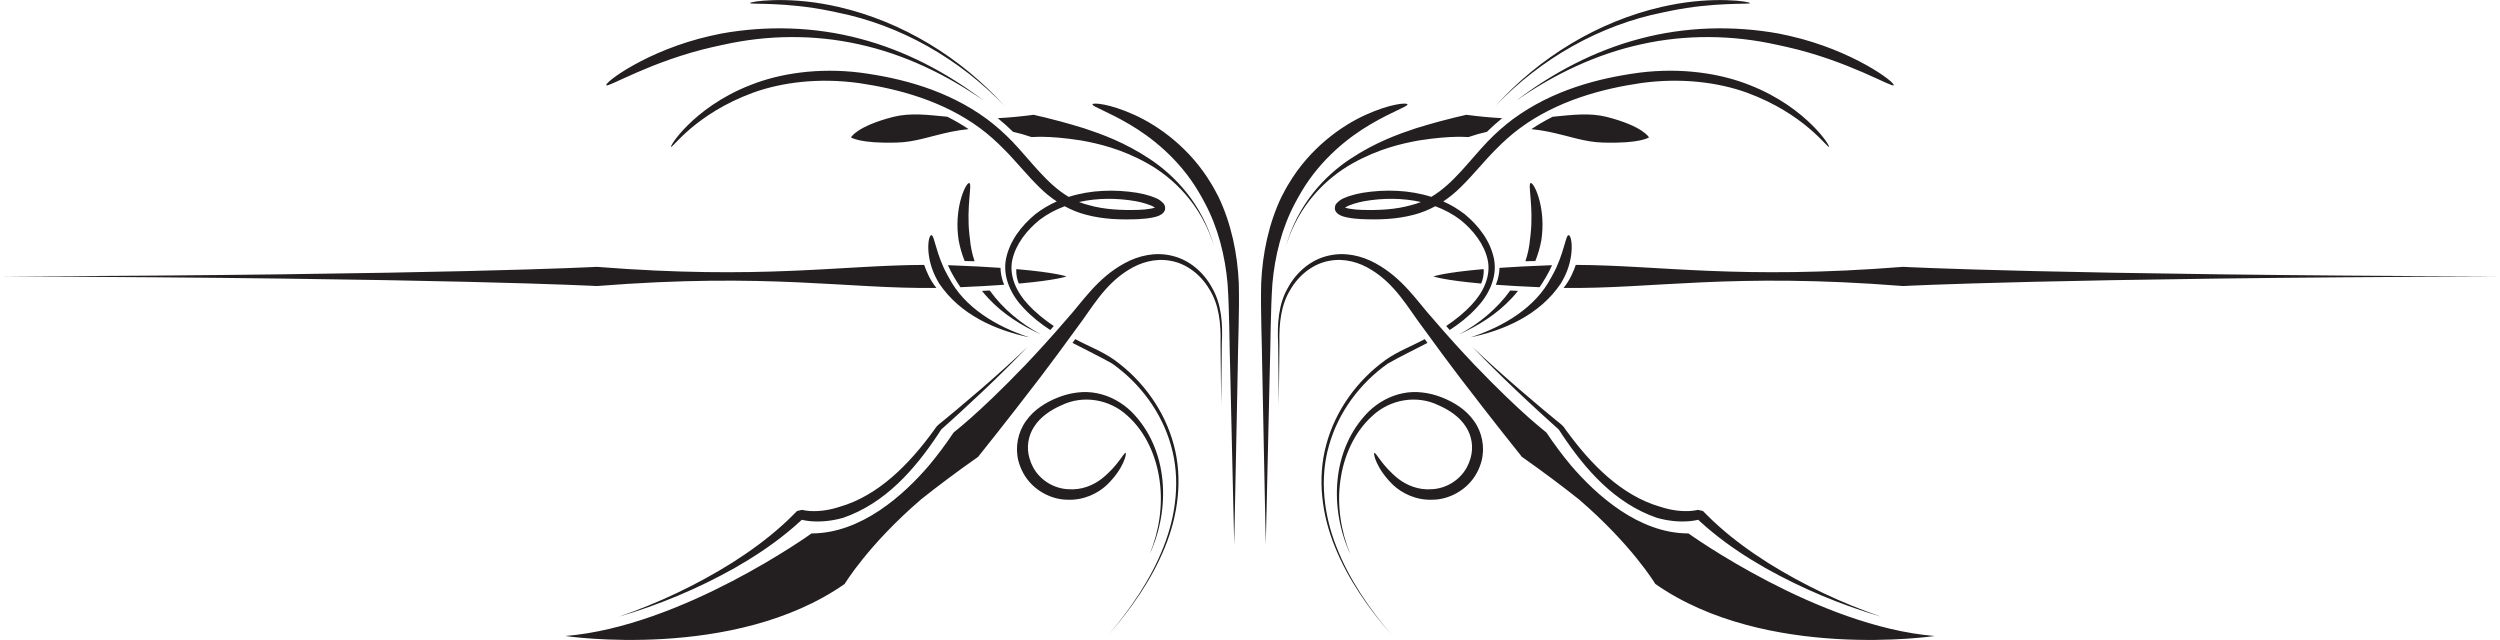 <svg xmlns="http://www.w3.org/2000/svg" xmlns:xlink="http://www.w3.org/1999/xlink" viewBox="0 0 650.19 166.45" enable-background="new 0 0 650.19 166.45"><symbol id="a" viewBox="-199.404 -51.048 398.808 102.096"><path fill="#231F20" d="M-48.043 6.765l-.002-.001-.3.542c-1.748 3.178-1.997 6.202-2.472 6.23-.53.112-1.128-3.428.867-7.088.117-.205.223-.413.346-.606v-.002c3.379-5.032 9.018-7.462 14.417-8.611-5.268 1.707-10.393 4.769-12.856 9.536zm-24.278-37.29l-.053-.055-.11-.109-.433-.436c-.577-.585-1.181-1.147-1.794-1.698-2.453-2.207-5.152-4.156-7.958-5.936-5.635-3.525-11.718-6.403-18.035-8.579 6.414 1.883 12.646 4.485 18.511 7.788 2.922 1.668 5.756 3.523 8.382 5.675.657.537 1.305 1.087 1.929 1.665l.362.333c.436-.103.863-.169 1.292-.212 1.792-.174 3.58.046 5.28.517 6.775 2.323 11.483 7.79 15.175 13.323.219.294.485.836.667.927l.937.839 1.862 1.689c1.234 1.13 2.461 2.273 3.676 3.424 2.429 2.305 4.82 4.649 7.129 7.071-2.416-2.31-4.911-4.541-7.438-6.727-1.266-1.094-2.539-2.176-3.822-3.247l-1.932-1.6-.971-.79c-.52-.442-.564-.702-.867-1.062-3.857-5.289-8.765-10.307-14.945-12.08-1.5-.491-3.081-.754-4.627-.675-.385.021-.77.063-1.129.134l-.239.054h-.003c.174.043-1.52-.36-.807-.193l-.013-.014-.026-.026zm27.548 52.37c-.454.238-2.327-3.441-1.816-8.331.032-.279.057-.554.108-.824h-.002c.213-1.127.535-2.224.954-3.28.458-.007 1.003-.017 1.584-.032-.386 1.152-.641 2.347-.741 3.577h-.002c-.043.245-.059.496-.09.748-.473 4.389.472 7.979.005 8.142zm6.969 8.181c.938-.208 1.917-.481 2.941-.836-.007-.057 2.291.335 7.901-.538 2.774-.501 6.44-1.339 10.562-3.641 4.053-2.261 8.596-6.48 10.651-13.206l.005-.015.001-.003.005-.014-.005.012.005-.012-.011.031c-1.909 6.75-6.242 11.236-10.23 13.882-4.045 2.684-7.712 3.979-10.503 4.907-5.654 1.73-8.036 2.096-8.021 2.152-2.148-.287-4.038-.457-5.74-.542.825-.667 1.64-1.395 2.439-2.177zm-19.107 2.385c-5.898-1.516-6.746-3.288-6.752-3.264.017-.036 1.468-1.016 7.311-.836 2.931.059 5.453 1.063 8.737 1.735.844.168 1.748.314 2.719.41-1.072.715-2.205 1.375-3.402 1.977-3.151.295-5.813.666-8.613-.022zm39.209-16.313c.711.04 1.424.104 2.164.252.371.078.743.163 1.162.367.211.122.453.234.685.588.278.391.132 1.027-.069 1.242-.762.861-1.439.96-2.145 1.245-.701.228-1.403.384-2.107.508-3.594.565-7.418.458-10.917-.657-3.486 2.061-6.011 5.711-9.034 8.884l-.002-.001c-1.221 1.252-2.547 2.448-3.999 3.53-6.351 4.66-13.688 6.544-20.255 7.417-6.644.817-12.8-.114-17.499-1.99-4.734-1.846-8.01-4.443-9.995-6.411-1.996-1.986-2.76-3.376-2.66-3.437.185-.301 3.838 5.242 13.104 8.642 4.571 1.647 10.454 2.406 16.843 1.531 6.323-.922 13.448-2.838 19.373-7.212 1.366-1.018 2.619-2.14 3.792-3.338 1.917-1.911 3.617-4.088 5.662-6.085.831-.829 1.759-1.592 2.762-2.255-1.214-.541-2.371-1.222-3.447-2.059-2.189-1.833-4.044-4.19-4.647-7.109-.582-2.985.916-5.892 2.857-7.889 1.265-1.353 2.693-2.473 4.208-3.459l.562.636c-1.495 1.008-2.9 2.131-4.101 3.439-1.822 1.939-3.063 4.526-2.524 7.086.535 2.511 2.319 4.771 4.349 6.406 1.225.935 2.582 1.653 4.017 2.182 1.072-.582 2.207-1.045 3.382-1.348 2.81-.757 5.663-.824 8.479-.705zm-.557 2.865c1.059-.19 2.426-.578 3.092-1.025-.187-.068-.422-.126-.654-.169-.616-.116-1.285-.17-1.953-.197-2.697-.079-5.447.036-7.979.765-.527.13-1.032.296-1.519.49 2.939.661 6.077.646 9.013.136zm-3.353-25.35c-1.998 1.417-4.221 2.223-6.27 3.336l-.438-.599c2.132-1.124 4.303-2.142 6.317-3.295 4.461-3.132 7.919-7.795 9.402-13.086 1.521-5.308.829-11.064-1.201-16.177-2.016-5.155-5.192-9.786-8.763-14.001 3.625 4.167 6.874 8.757 8.974 13.917 2.113 5.115 2.905 10.939 1.429 16.38-1.445 5.424-4.9 10.234-9.45 13.525zm19.827 12.262c-.213 4.711-1.187 9.476-3.266 13.833l-.004-.002c-.358.652-.682 1.335-1.093 1.981-3.386 5.734-8.482 9.333-12.336 11.059-3.899 1.772-6.594 1.975-6.644 1.66-.08-.33 2.364-1.106 5.858-3.161 3.474-2.023 7.966-5.534 11.068-10.789.377-.595.677-1.221 1.016-1.82 2.088-3.928 3.215-8.365 3.613-12.875.302-4.51.268-9.22.416-13.82l.639-27.758.557 27.758c.047 4.651.287 9.197.176 13.934zm-83.938 37.677c.559.133 1.114.247 1.663.364v-.002c7.067 1.583 14.507 1.668 21.642.079 7.148-1.567 13.915-4.777 19.949-9.004-5.852 4.47-12.527 7.992-19.732 9.887-7.194 1.917-14.845 2.155-22.213.818v-.001c-.567-.115-1.142-.231-1.72-.369-10.085-2.295-16.925-7.468-16.564-7.868.242-.407 7.252 3.89 16.975 6.096zm73.259-33.3c-2.68.657-5.396-.014-7.527-1.184-4.399-2.368-6.778-6.22-9.227-8.905-2.425-2.826-4.624-5.231-6.572-7.285-7.846-8.169-11.534-10.796-11.5-10.83-1.299-1.937-2.608-3.677-3.92-5.25-4.025-4.701-10.81-10.852-18.75-10.852 0 0-20.65-14.855-39.288-16.366 0 0 26.948-4.029 44.578 8.309 0 0 3.746 6.255 12.235 13.53 2.639 2.092 5.618 4.336 9.083 6.769l.211.285c.789 1.002 3.831 4.742 9.704 12.41 1.729 2.285 3.697 4.92 5.893 7.962 2.276 2.993 4.275 6.771 8.162 9.153 1.887 1.186 4.288 1.916 6.743 1.439 2.447-.429 4.768-2.143 6.177-4.567 1.521-2.42 1.847-5.467 1.761-8.599.042-3.138.077-6.413.104-9.833v-.065.066c.027 3.42.062 6.695.103 9.833.168 3.098-.054 6.276-1.543 8.84-1.372 2.576-3.751 4.534-6.427 5.14zm-7.378-31.464c-.257.153-1.164-2.005-3.83-4.13-1.328-1.017-3.203-1.833-5.356-1.655-2.134.097-4.357 1.308-5.548 3.44-.267.49-.472 1-.618 1.523h.001c-.494 1.684-.223 3.551.773 5.045.978 1.515 2.583 2.618 4.323 3.377 3.464 1.696 7.724.981 10.577-1.692 2.895-2.596 4.575-6.433 5.104-10.336.542-3.93-.067-8.009-1.589-11.711 3.326 7.149 3.079 16.698-2.899 22.712-1.48 1.449-3.387 2.527-5.472 2.95-2.087.438-4.3.103-6.231-.66-1.933-.762-3.839-1.922-5.123-3.745-1.309-1.793-1.779-4.218-1.219-6.402l.003.001c.18-.671.439-1.328.782-1.952 1.488-2.715 4.458-4.225 7.053-4.225 2.635-.118 4.892 1.057 6.263 2.341 2.761 2.671 3.192 5.081 3.006 5.119zm-21.68 25.918l-1.246-.058c.322-.404.658-.795 1.011-1.169 2.351-2.534 5.288-4.36 8.346-5.75-3.18 1.702-6.055 4.103-8.111 6.977zm-25.552 44.617c.4-.078.794-.154 1.182-.246 10.112-2.022 19.493-7.38 26.683-14.872-6.964 7.695-16.255 13.399-26.484 15.758v-.001c-.394.096-.795.177-1.203.255-7.064 1.454-12.95.618-12.883.332.01-.212 5.781.201 12.705-1.226zm18.877-40.579c.553-1.283 1.379-2.603 1.996-3.512 2.726.115 5.028.248 6.973.391-.433 1.019-.561 1.986-.581 2.697-2.162.152-4.746.292-7.829.405l-.559.019zm11.315-2.931c6.077.545 7.58 1.133 7.593 1.137h.001-.001c-.013.005-1.582.617-7.991 1.172-.068-.96.16-1.76.398-2.309zm-13.152-.695c-1.035 1.26-1.649 2.785-1.947 3.674-13.455-.051-25.975-2.387-52.236-.311 0 0-23.682-1.289-95.1-1.532h-.087.087c71.418-.242 95.1-1.531 95.1-1.531 27.522 2.177 39.951-.493 54.183-.3zM35.186-2.771c5.4 1.148 11.04 3.579 14.42 8.611l-.001.001c.123.193.229.401.346.606 1.995 3.66 1.396 7.2.866 7.088-.476-.027-.725-3.051-2.472-6.23l-.299-.542-.004.001c-2.462-4.766-7.588-7.828-12.856-9.535zm37.107-27.727l-.013.014c.714-.167-.979.236-.807.193h-.003l-.239-.054c-.358-.07-.743-.113-1.128-.134-1.547-.079-3.129.184-4.627.675-6.181 1.773-11.089 6.791-14.946 12.08-.303.36-.346.62-.866 1.062l-.972.79-1.932 1.6c-1.282 1.071-2.556 2.153-3.821 3.247-2.527 2.186-5.021 4.417-7.44 6.727 2.31-2.421 4.702-4.766 7.132-7.071 1.215-1.151 2.439-2.294 3.676-3.424l1.86-1.689.937-.839c.183-.091.448-.633.669-.927 3.691-5.533 8.398-11 15.173-13.323 1.701-.472 3.49-.691 5.281-.517.43.042.855.109 1.292.212l.36-.333c.626-.578 1.273-1.128 1.93-1.665 2.626-2.152 5.461-4.006 8.384-5.675 5.863-3.302 12.096-5.904 18.51-7.788-6.316 2.175-12.398 5.054-18.034 8.579-2.806 1.78-5.505 3.729-7.957 5.936-.614.551-1.217 1.113-1.794 1.698l-.435.436-.107.109-.055.055-.028.026zm-27.517 44.201c-.028-.252-.045-.503-.088-.748h-.001c-.102-1.229-.356-2.424-.742-3.577.581.016 1.127.025 1.584.032.419 1.056.742 2.153.953 3.28.05.271.073.545.104.824.513 4.89-1.361 8.569-1.814 8.331-.466-.163.479-3.753.004-8.142zm-4.537 18.501c-1.7.085-3.59.255-5.739.542.017-.056-2.366-.422-8.02-2.152-2.791-.929-6.459-2.223-10.503-4.907-3.99-2.646-8.321-7.132-10.23-13.882l-.011-.031.005.012-.005-.012.006.014v.003l.005.015c2.056 6.726 6.598 10.945 10.651 13.206 4.121 2.302 7.789 3.14 10.562 3.641 5.61.874 7.908.482 7.901.538 1.023.355 2.004.628 2.941.836.801.781 1.616 1.509 2.437 2.177zm8.058.228c-1.197-.602-2.33-1.262-3.401-1.977.971-.096 1.874-.242 2.719-.41 3.283-.672 5.806-1.676 8.736-1.735 5.843-.18 7.295.8 7.31.836-.005-.024-.852 1.748-6.751 3.264-2.8.689-5.461.318-8.613.022zm-22.115-15.626c1.176.303 2.311.766 3.383 1.348 1.435-.529 2.792-1.247 4.017-2.182 2.03-1.635 3.814-3.895 4.349-6.406.538-2.56-.701-5.146-2.523-7.086-1.201-1.308-2.607-2.431-4.101-3.439l.562-.636c1.515.986 2.943 2.106 4.207 3.459 1.941 1.997 3.44 4.904 2.858 7.889-.604 2.918-2.459 5.276-4.648 7.109-1.074.837-2.232 1.517-3.446 2.059 1.001.663 1.931 1.426 2.762 2.255 2.044 1.997 3.743 4.174 5.661 6.085 1.174 1.198 2.426 2.321 3.794 3.338 5.923 4.373 13.049 6.29 19.37 7.212 6.391.875 12.273.116 16.843-1.531 9.268-3.4 12.921-8.943 13.106-8.642.099.061-.664 1.451-2.662 3.437-1.983 1.968-5.259 4.565-9.993 6.411-4.698 1.875-10.854 2.807-17.5 1.99-6.567-.873-13.902-2.756-20.255-7.417-1.451-1.082-2.779-2.278-3.998-3.53l-.002.001c-3.024-3.173-5.549-6.823-9.034-8.884-3.5 1.115-7.322 1.222-10.917.657-.705-.124-1.408-.28-2.106-.508-.706-.285-1.384-.384-2.146-1.245-.202-.215-.348-.852-.07-1.242.233-.354.475-.467.686-.588.419-.204.791-.289 1.162-.367.739-.148 1.453-.212 2.164-.252 2.813-.122 5.666-.055 8.477.705zm1.091 2.02c-.487-.194-.992-.36-1.521-.49-2.532-.728-5.28-.844-7.978-.765-.67.027-1.338.081-1.954.197-.231.043-.466.101-.654.169.665.447 2.034.835 3.092 1.025 2.936.511 6.075.526 9.015-.136zm-15.11-38.738c-1.477-5.441-.686-11.265 1.428-16.38 2.1-5.16 5.346-9.75 8.972-13.917-3.568 4.215-6.746 8.846-8.762 14.001-2.03 5.113-2.72 10.869-1.2 16.177 1.483 5.291 4.941 9.954 9.402 13.086 2.015 1.153 4.185 2.172 6.317 3.295l-.438.599c-2.051-1.113-4.272-1.919-6.27-3.336-4.55-3.291-8.005-8.101-9.449-13.525zm-10.202 11.854l.558-27.758.637 27.758c.148 4.6.114 9.31.416 13.82.398 4.51 1.523 8.947 3.613 12.875.34.599.639 1.225 1.017 1.82 3.103 5.254 7.593 8.765 11.065 10.789 3.497 2.054 5.94 2.831 5.861 3.161-.052.314-2.745.112-6.644-1.66-3.854-1.726-8.95-5.324-12.337-11.059-.41-.646-.734-1.329-1.093-1.981l-.003.002c-2.08-4.357-3.054-9.122-3.267-13.833-.109-4.738.129-9.284.177-13.934zm100.738 45.514c.359.399-6.479 5.572-16.565 7.868-.577.139-1.151.254-1.72.369v.001c-7.369 1.337-15.019 1.099-22.212-.818-7.206-1.895-13.88-5.417-19.733-9.887 6.033 4.228 12.802 7.437 19.949 9.004 7.136 1.589 14.576 1.503 21.644-.079v.002c.547-.117 1.104-.231 1.66-.364 9.723-2.206 16.735-6.503 16.977-6.096zm-96.661-32.344c-1.489-2.564-1.712-5.742-1.544-8.84.042-3.138.075-6.413.104-9.833v-.066.034.031c.027 3.421.062 6.696.102 9.834-.084 3.132.24 6.179 1.762 8.599 1.41 2.424 3.728 4.138 6.178 4.567 2.455.477 4.855-.254 6.743-1.439 3.887-2.381 5.886-6.16 8.162-9.153 2.195-3.042 4.164-5.678 5.893-7.962 5.872-7.668 8.915-11.408 9.704-12.41l.211-.285c3.463-2.433 6.444-4.677 9.081-6.769 8.491-7.275 12.236-13.53 12.236-13.53 17.629-12.338 44.576-8.309 44.576-8.309-18.636 1.511-39.288 16.366-39.288 16.366-7.939 0-14.724 6.151-18.747 10.852-1.313 1.573-2.622 3.313-3.921 5.25.033.034-3.654 2.661-11.5 10.83-1.948 2.054-4.147 4.459-6.572 7.285-2.45 2.685-4.828 6.537-9.228 8.905-2.13 1.17-4.847 1.84-7.526 1.184-2.676-.607-5.055-2.565-6.426-5.141zm16.809-31.443c1.372-1.284 3.63-2.459 6.265-2.341 2.595 0 5.565 1.51 7.052 4.225.344.624.604 1.28.783 1.952l.001-.001c.562 2.185.092 4.609-1.217 6.402-1.284 1.822-3.191 2.983-5.122 3.745-1.935.763-4.146 1.099-6.233.66-2.084-.423-3.99-1.501-5.472-2.95-5.977-6.015-6.226-15.563-2.899-22.712-1.521 3.702-2.13 7.781-1.589 11.711.529 3.904 2.21 7.74 5.106 10.336 2.852 2.672 7.112 3.388 10.577 1.692 1.74-.759 3.345-1.862 4.322-3.377.996-1.494 1.267-3.362.774-5.045h.001c-.146-.522-.352-1.033-.618-1.523-1.192-2.132-3.414-3.343-5.549-3.44-2.152-.179-4.027.638-5.356 1.655-2.665 2.125-3.572 4.284-3.831 4.13-.187-.038.245-2.448 3.005-5.119zm10.564 24.06c3.059 1.39 5.995 3.216 8.346 5.75.354.374.689.766 1.011 1.169l-1.245.058c-2.059-2.874-4.932-5.275-8.112-6.977zm46.369 52.819c.067.286-5.818 1.122-12.883-.332-.408-.078-.811-.159-1.203-.255v.001c-10.229-2.359-19.521-8.063-26.485-15.758 7.19 7.493 16.571 12.851 26.683 14.872.387.092.781.168 1.182.246 6.925 1.428 12.694 1.015 12.706 1.226zm-32.143-41.824c-3.081-.113-5.665-.253-7.829-.405-.018-.71-.146-1.678-.58-2.697 1.945-.143 4.247-.275 6.974-.391.617.909 1.441 2.229 1.996 3.512l-.561-.019zm-10.357-.601c-6.409-.555-7.979-1.167-7.992-1.172h.001c.012-.004 1.516-.592 7.593-1.137.236.548.465 1.348.398 2.309zm66.936-2.704s23.682 1.289 95.102 1.531h.087-.044-.043c-71.42.243-95.102 1.532-95.102 1.532-26.262-2.077-38.779.26-52.236.311-.298-.89-.914-2.415-1.947-3.674 14.233-.194 26.661 2.476 54.183.3z"/></symbol><use xlink:href="#a" width="398.808" height="102.096" x="-199.404" y="-51.048" transform="matrix(1.63 0 0 -1.63 325.094 83.225)" overflow="visible"/></svg>